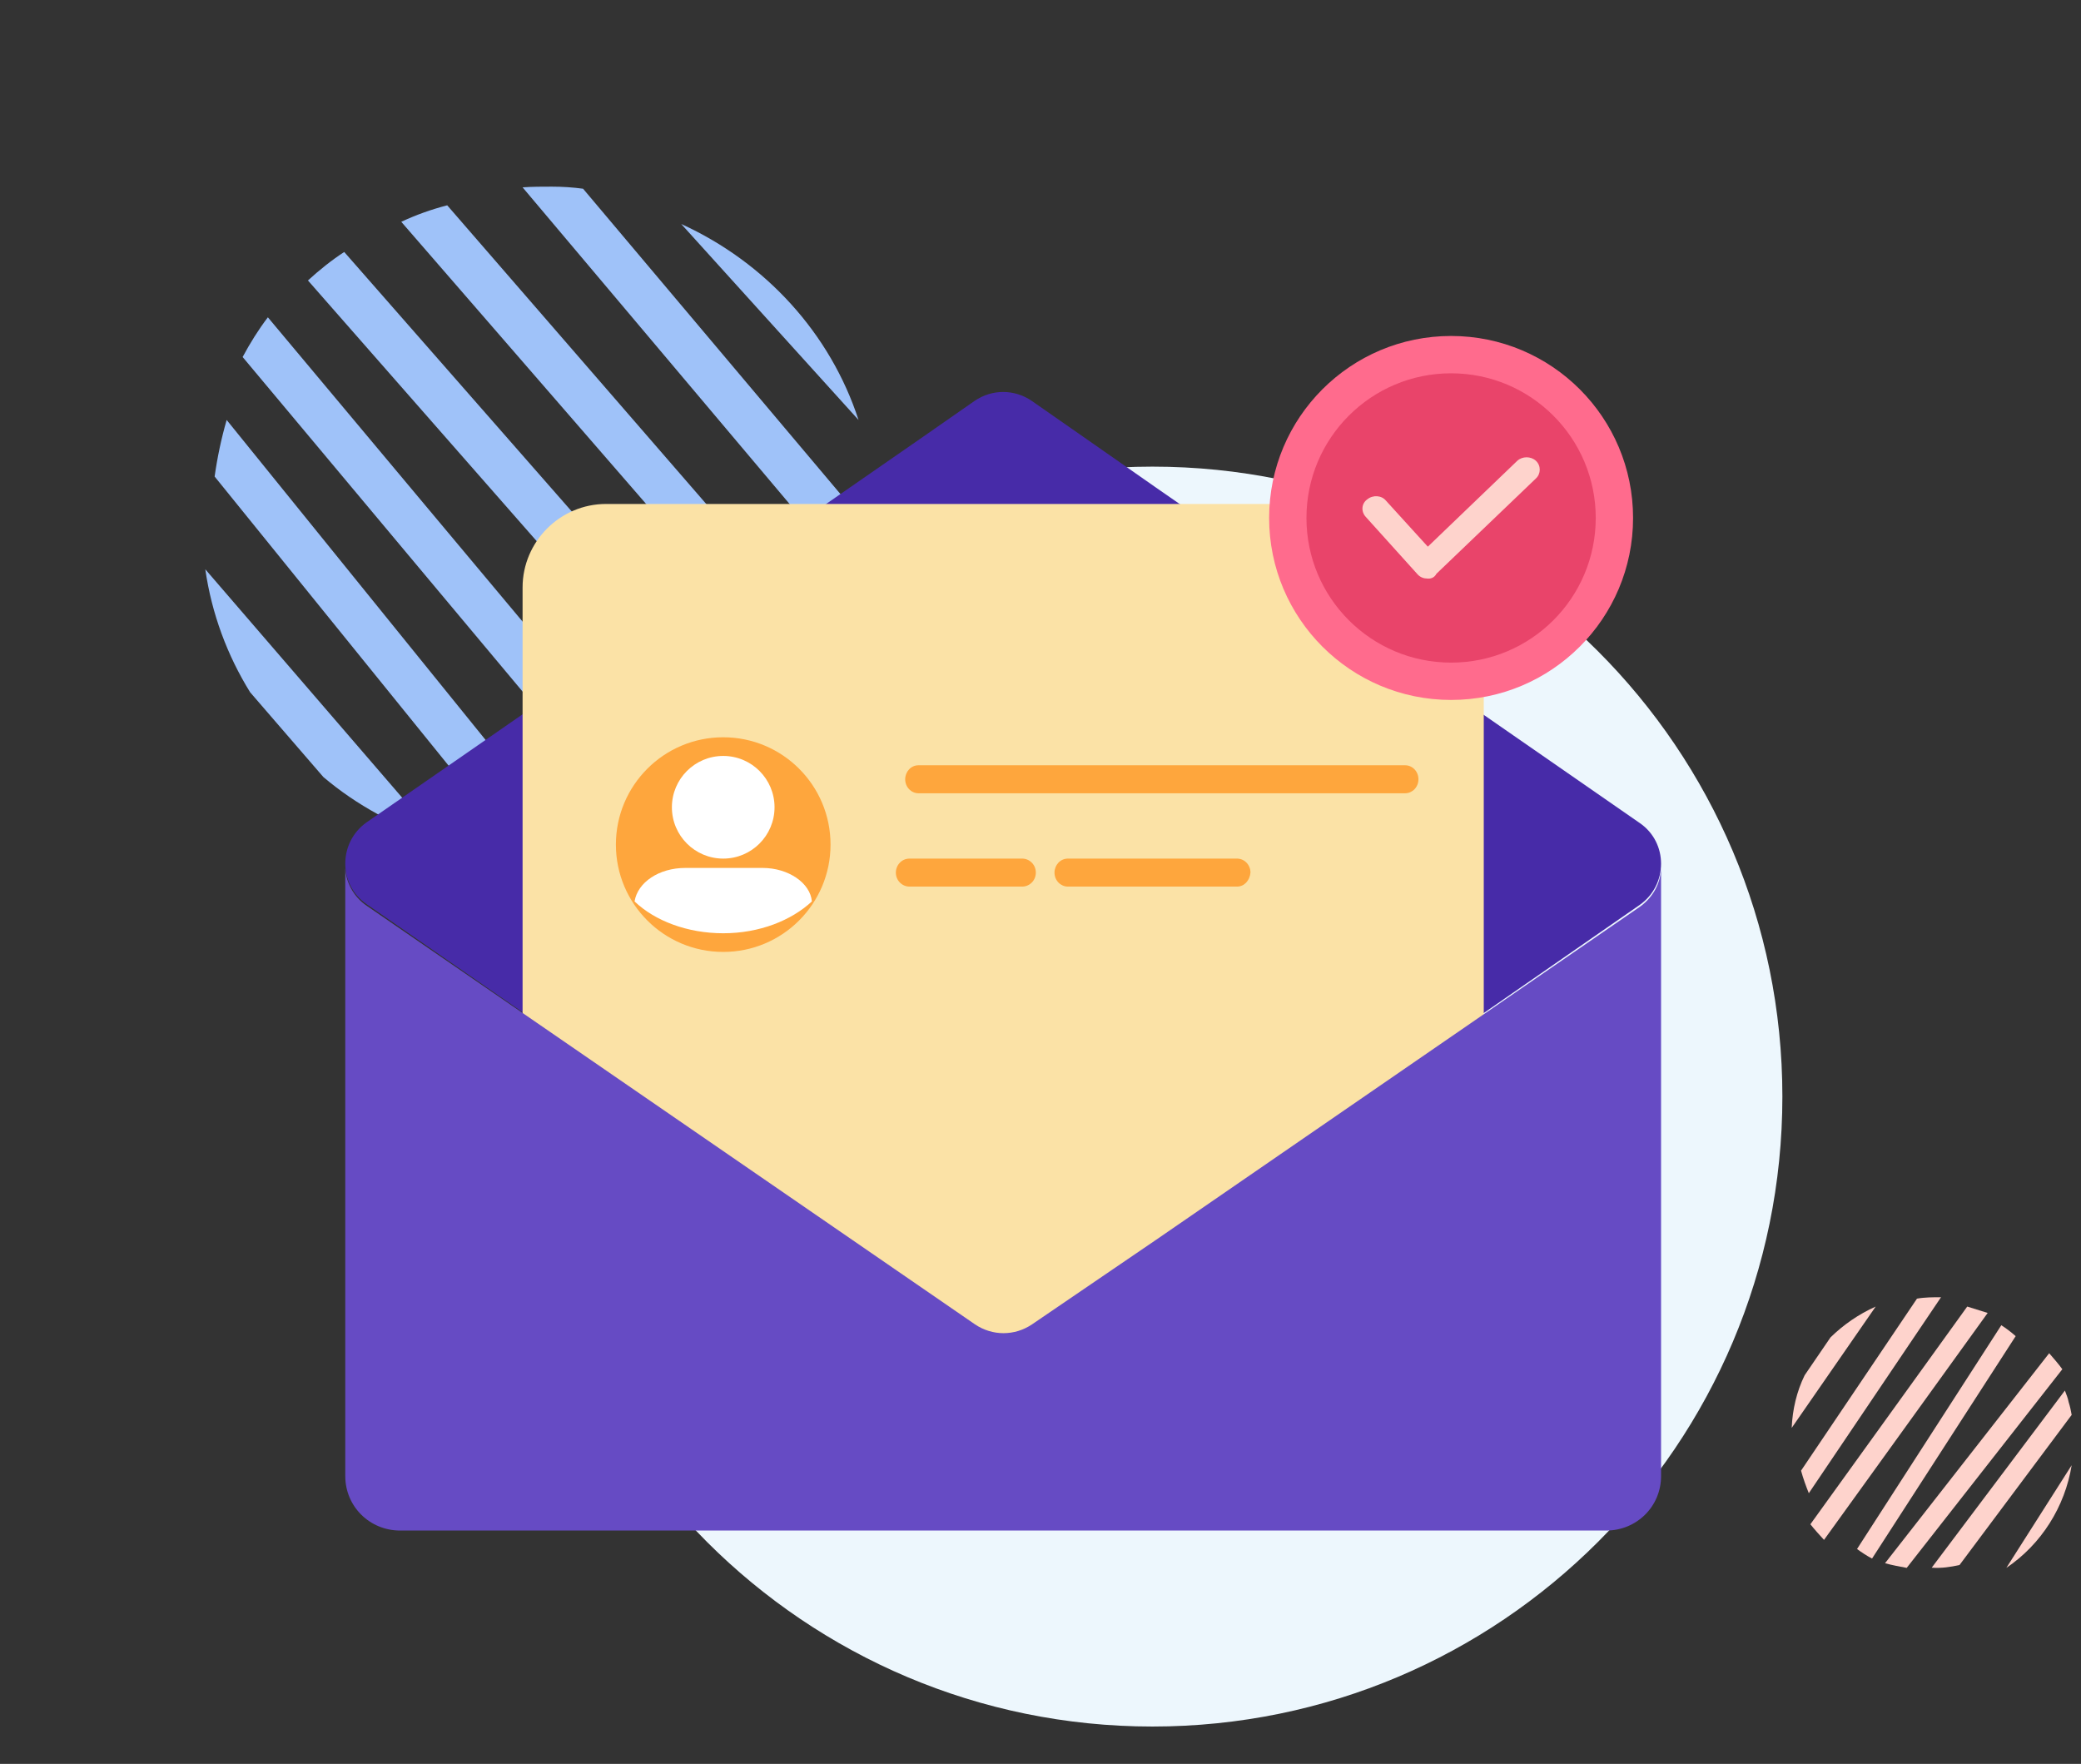 <?xml version="1.0" encoding="UTF-8"?>
<svg width="223px" height="189px" viewBox="0 0 223 189" version="1.1" xmlns="http://www.w3.org/2000/svg" xmlns:xlink="http://www.w3.org/1999/xlink">
    <rect x="0" y="0" width="223" height="189" fill="#333333" stroke="none"/>
    <title>Group</title>
    <g id="Registration" stroke="none" stroke-width="1" fill="none" fill-rule="evenodd">
        <g id="3-Confirm" transform="translate(-97, -227)">
            <g id="Group" transform="translate(97, 227)">
                <path d="M0,0 L223,0 L223,189 L0,189 L0,0 Z" id="Rectangle-233" fill="#C4C4C4" opacity="0"></path>
                <path d="M123.5,185 C86.221,185 56,154.779 56,117.5 C56,80.221 86.221,50 123.5,50 C160.779,50 191,80.221 191,117.5 C191,154.779 160.779,185 123.5,185 Z" id="Vector" fill="#EDF7FD"></path>
                <path d="M90,70.51 L47.924,22 C46.208,22.442 44.567,23.031 43,23.767 L87.463,75 C88.433,73.601 89.254,72.056 90,70.51 Z" id="Vector" fill="#9FC2F9" fill-rule="nonzero"></path>
                <path d="M62.482,20.222 C61.39,20.074 60.297,20 59.132,20 C58.112,20 57.02,20 56,20.074 L92.199,63 C92.636,60.857 92.927,58.641 93,56.424 L62.482,20.222 Z" id="Vector" fill="#9FC2F9" fill-rule="nonzero"></path>
                <path d="M92,45 C89,35.772 82.077,28.142 73,24 L92,45 Z" id="Vector" fill="#9FC2F9" fill-rule="nonzero"></path>
                <path d="M84,80.726 L36.888,27 C35.516,27.893 34.22,28.935 33,30.051 L80.341,84 C81.637,82.958 82.857,81.916 84,80.726 Z" id="Vector" fill="#9FC2F9" fill-rule="nonzero"></path>
                <path d="M47,90 L22,61 C22.686,65.77 24.363,70.238 26.802,74.175 L34.652,83.261 C38.235,86.29 42.427,88.561 47,90 Z" id="Vector" fill="#9FC2F9" fill-rule="nonzero"></path>
                <path d="M73,86.91 L28.705,34 C27.681,35.343 26.804,36.761 26,38.254 L68.468,89 C70.076,88.403 71.538,87.731 73,86.91 Z" id="Vector" fill="#9FC2F9" fill-rule="nonzero"></path>
                <path d="M62,91.602 L24.29,45 C23.717,46.97 23.287,49.016 23,51.062 L56.121,91.981 C58.129,92.056 60.064,91.905 62,91.602 Z" id="Vector" fill="#9FC2F9" fill-rule="nonzero"></path>
                <path d="M204.323,168 L221,146.714 C220.585,146.143 220.087,145.571 219.59,145 L202,167.5 C202.747,167.714 203.576,167.857 204.323,168 Z" id="Vector" fill="#FED3CC" fill-rule="nonzero"></path>
                <path d="M222,151.608 C221.919,151.173 221.839,150.739 221.677,150.232 C221.597,149.797 221.435,149.435 221.274,149 L207,167.981 C208.048,168.054 209.016,167.909 209.984,167.691 L222,151.608 Z" id="Vector" fill="#FED3CC" fill-rule="nonzero"></path>
                <path d="M215,168 C218.739,165.481 221.284,161.45 222,157 L215,168 Z" id="Vector" fill="#FED3CC" fill-rule="nonzero"></path>
                <path d="M200.609,167 L216,143.17 C215.51,142.731 215.021,142.365 214.461,142 L199,165.977 C199.49,166.342 200.049,166.708 200.609,167 Z" id="Vector" fill="#FED3CC" fill-rule="nonzero"></path>
                <path d="M192,153 L201,140 C199.154,140.827 197.538,141.954 196.154,143.306 L193.385,147.364 C192.538,149.092 192.077,151.046 192,153 Z" id="Vector" fill="#FED3CC" fill-rule="nonzero"></path>
                <path d="M195.462,165 L213,140.684 C212.269,140.456 211.538,140.228 210.808,140 L194,163.328 C194.487,163.936 194.974,164.468 195.462,165 Z" id="Vector" fill="#FED3CC" fill-rule="nonzero"></path>
                <path d="M193.833,160 L208,139 C207.167,139 206.258,139 205.424,139.151 L193,157.583 C193.227,158.414 193.53,159.245 193.833,160 Z" id="Vector" fill="#FED3CC" fill-rule="nonzero"></path>
                <path d="M123.882,132.9 L110.553,142.051 C108.691,143.316 106.309,143.316 104.447,142.051 L48.747,103.437 L39.29,96.89 C36.237,94.806 36.237,90.268 39.29,88.11 L48.747,81.563 L98.788,46.892 L104.447,42.949 C106.309,41.684 108.691,41.684 110.553,42.949 L116.212,46.892 L123.882,52.249 L175.71,88.185 C178.763,90.268 178.763,94.806 175.71,96.964 L123.882,132.9 Z" id="Vector" fill="#472BA8" fill-rule="nonzero"></path>
                <path d="M64.944,145 C60.025,145 56,140.972 56,136.049 L56,62.951 C56,58.028 60.025,54 64.944,54 L150.056,54 C154.975,54 159,58.028 159,62.951 L159,136.049 C159,140.972 154.975,145 150.056,145 L64.944,145 Z" id="Vector" fill="#FBE2A6" fill-rule="nonzero"></path>
                <path d="M77.5,102 C71.149,102 66,96.851 66,90.5 C66,84.149 71.149,79 77.5,79 C83.851,79 89,84.149 89,90.5 C89,96.851 83.851,102 77.5,102 Z" id="Vector" fill="#FEA63D"></path>
                <path d="M73.44,93 C70.598,93 68.325,94.556 68,96.59 C70.192,98.684 73.684,100 77.5,100 C81.397,100 84.808,98.624 87,96.59 C86.838,94.615 84.483,93 81.722,93 L73.44,93 Z" id="Vector" fill="#FFFFFF" fill-rule="nonzero"></path>
                <path d="M77.5,92 C74.462,92 72,89.538 72,86.5 C72,83.462 74.462,81 77.5,81 C80.538,81 83,83.462 83,86.5 C83,89.538 80.538,92 77.5,92 Z" id="Vector" fill="#FFFFFF"></path>
                <path d="M98.422,85 C97.673,85 97,84.368 97,83.5 C97,82.711 97.599,82 98.422,82 L150.578,82 C151.327,82 152,82.632 152,83.5 C152,84.368 151.327,85 150.578,85 L98.422,85 Z" id="Vector" fill="#FEA63D" fill-rule="nonzero"></path>
                <path d="M97.462,95 C96.692,95 96,94.368 96,93.5 C96,92.711 96.615,92 97.462,92 L109.538,92 C110.308,92 111,92.632 111,93.5 C111,94.368 110.308,95 109.538,95 L97.462,95 Z" id="Vector" fill="#FEA63D" fill-rule="nonzero"></path>
                <path d="M114.435,95 C113.68,95 113,94.368 113,93.5 C113,92.711 113.604,92 114.435,92 L132.565,92 C133.32,92 134,92.632 134,93.5 C133.924,94.368 133.32,95 132.565,95 L114.435,95 Z" id="Vector" fill="#FEA63D" fill-rule="nonzero"></path>
                <path d="M123.924,132.822 L110.591,141.909 C108.729,143.165 106.345,143.165 104.483,141.909 L48.769,103.565 L39.309,97.063 C37.894,96.103 37.074,94.552 37,93 C37,93.074 37,93.148 37,93.296 L37,158.163 C37,161.414 39.607,164 42.884,164 L172.116,164 C175.393,164 178,161.414 178,158.163 L178,93.369 C178,93.296 178,93.148 178,93.074 C177.926,94.625 177.181,96.103 175.765,97.137 L123.924,132.822 Z" id="Vector" fill="#664BC4" fill-rule="nonzero"></path>
                <path d="M155.5,75 C144.73,75 136,66.27 136,55.5 C136,44.73 144.73,36 155.5,36 C166.27,36 175,44.73 175,55.5 C175,66.27 166.27,75 155.5,75 Z" id="Vector" fill="#FF6B8D"></path>
                <path d="M155.5,71 C146.94,71 140,64.06 140,55.5 C140,46.94 146.94,40 155.5,40 C164.06,40 171,46.94 171,55.5 C171,64.06 164.06,71 155.5,71 Z" id="Vector" fill="#E9446A"></path>
                <path d="M151.847,61.475 L146.362,55.392 C145.821,54.812 145.898,53.943 146.516,53.508 C147.134,53.001 148.061,53.074 148.525,53.653 L153.006,58.578 L162.586,49.38 C163.127,48.873 164.054,48.873 164.594,49.38 C165.135,49.887 165.135,50.756 164.594,51.263 L153.933,61.475 C153.701,61.91 153.315,62.055 152.851,61.982 C152.929,61.982 152.929,61.982 152.851,61.982 C152.465,61.982 152.079,61.765 151.847,61.475 Z" id="Vector" fill="#FED3CC" fill-rule="nonzero"></path>
            </g>
        </g>
    </g>
</svg>